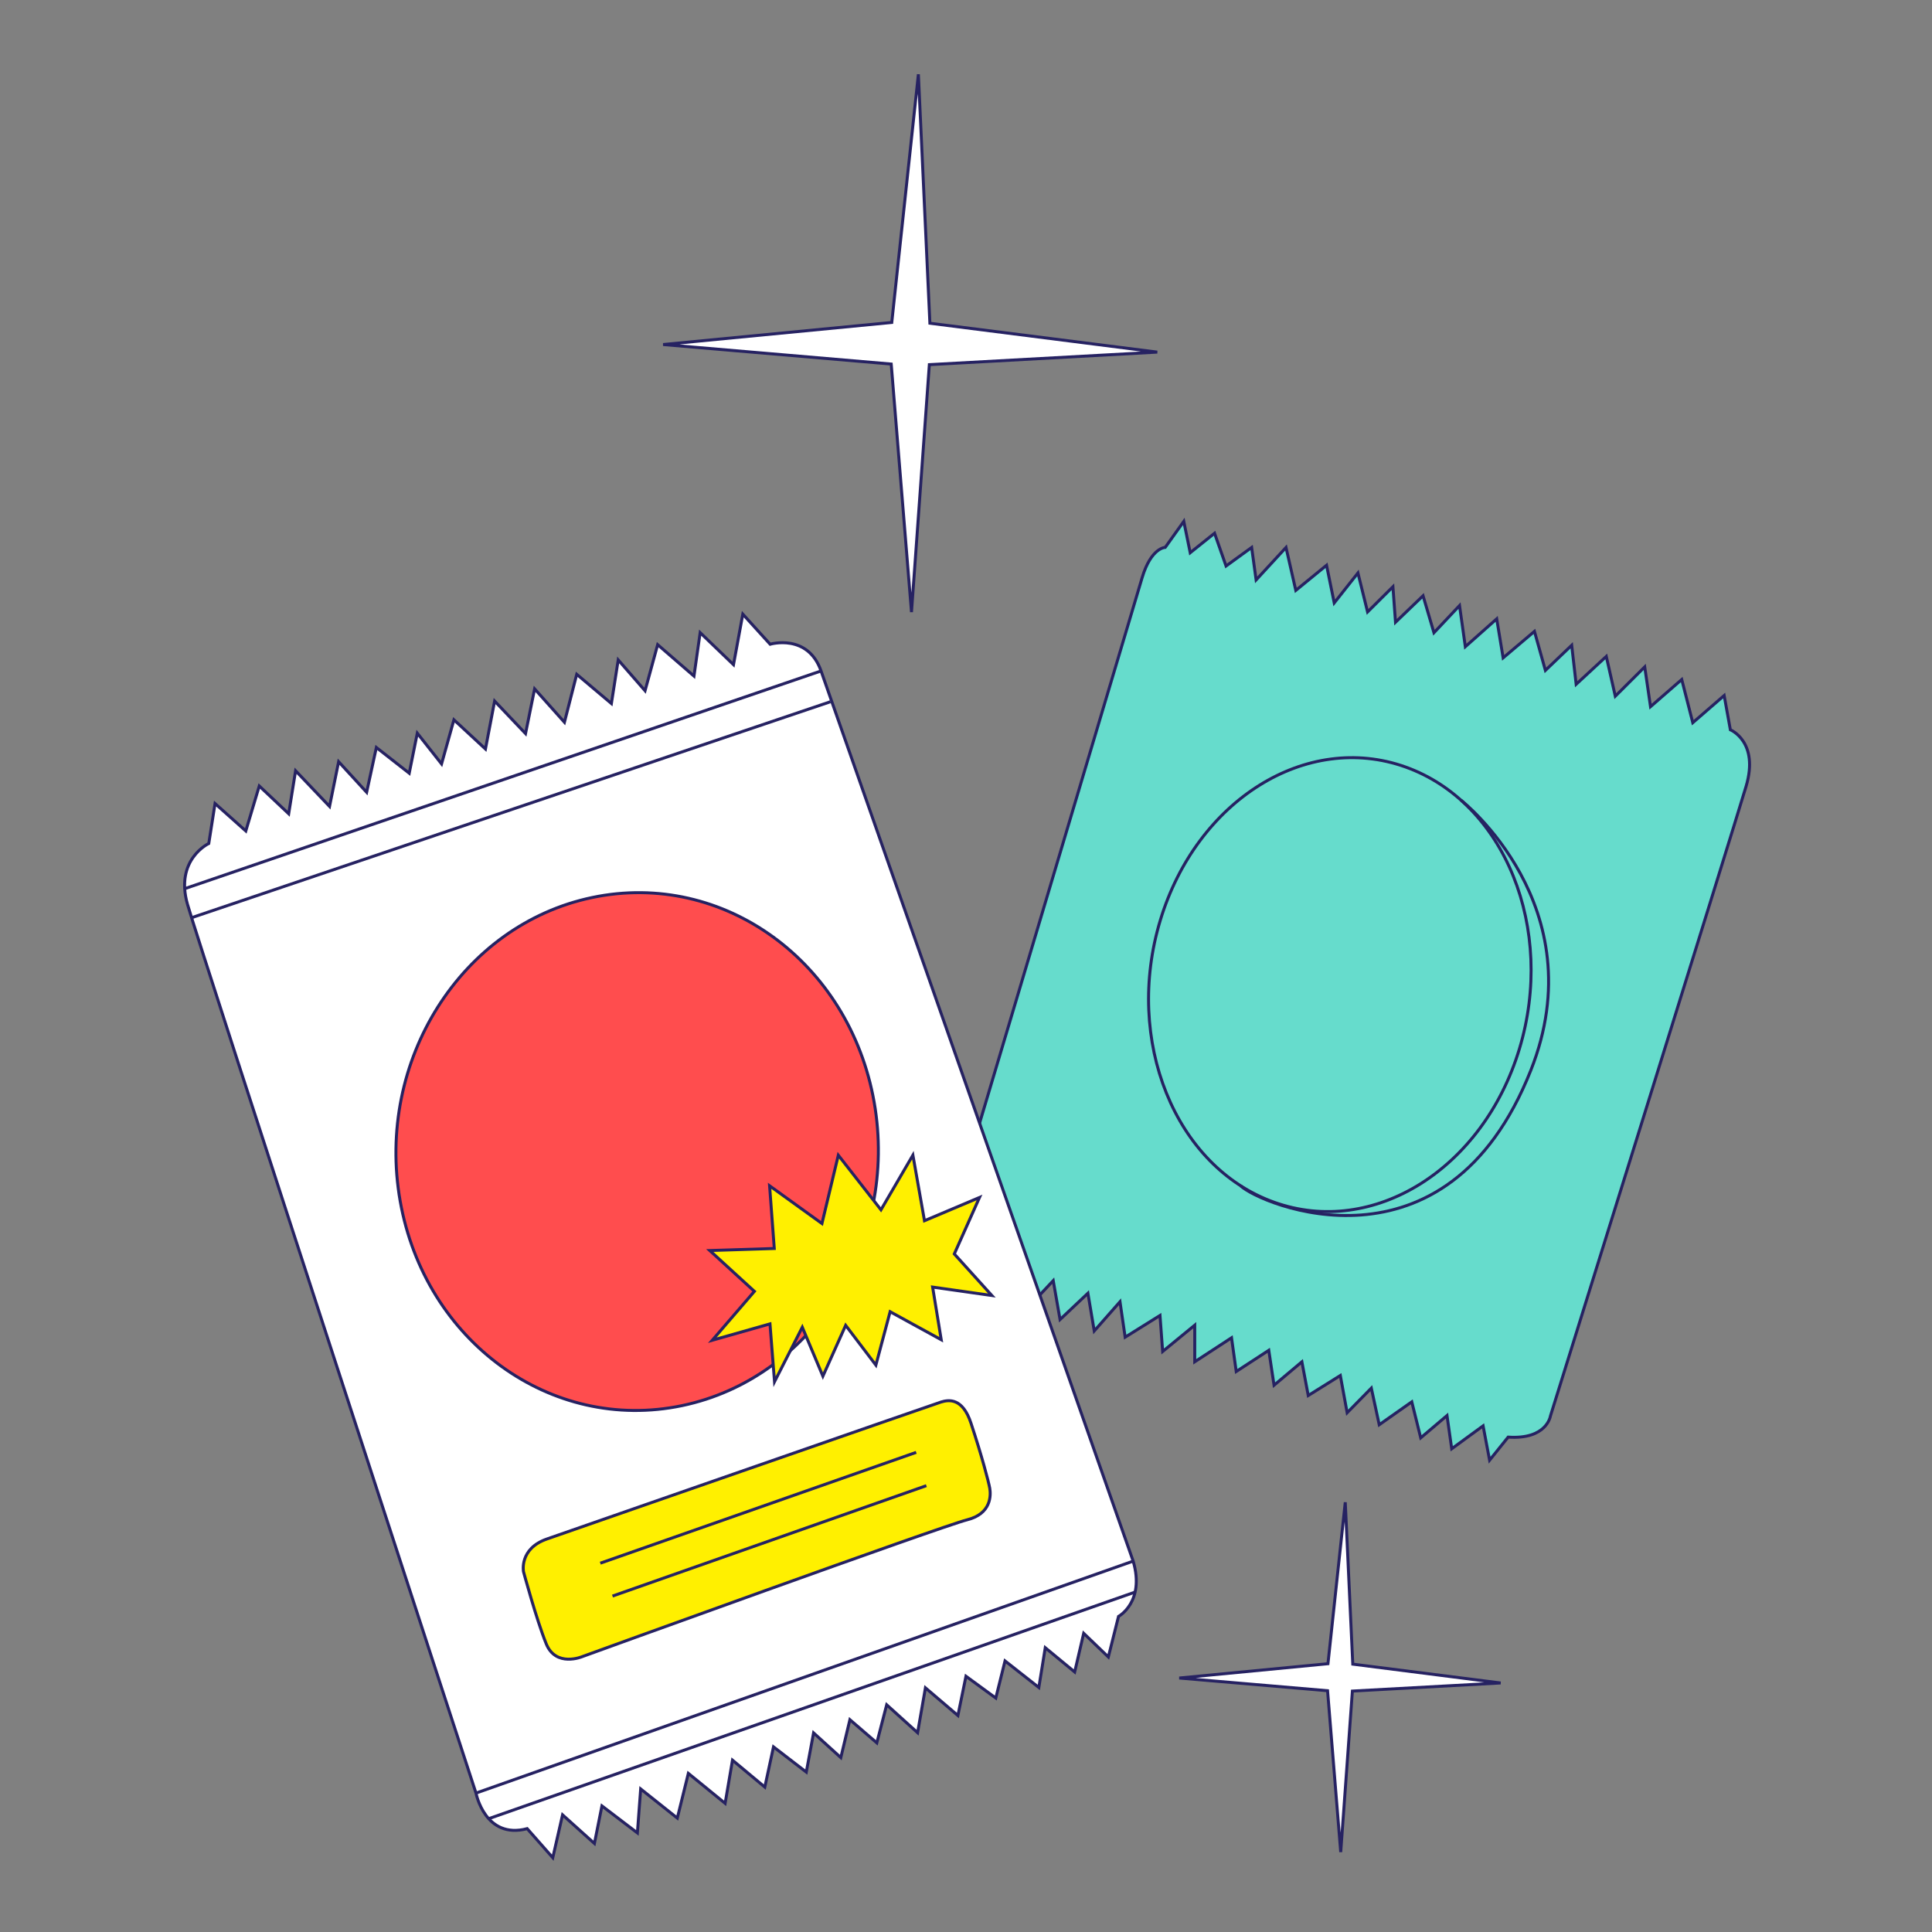 <svg width="650" height="650" viewBox="0 0 650 650" fill="none" xmlns="http://www.w3.org/2000/svg">
<rect x="0" y="0" width="650" height="650" fill="#808080" stroke="none"/>
<path d="M392.032 184.158C392.032 184.158 387.293 184.215 384.264 194.332L321.012 406.6C319.327 423.739 332.414 424.112 332.414 424.112L333.784 434.688L342.684 426.806L345.871 439.904L354.35 430.847L356.641 443.946L366.015 435.089L368.148 447.786L376.812 437.955L378.55 449.879L390.268 442.57L391.164 454.694L401.96 445.837V458.162L414.337 450.079L415.917 461.429L426.871 454.292L428.636 466.044L438.01 458.162L440.143 469.512L450.94 462.776L453.231 475.301L461.368 467.018L464.027 479.343L474.982 471.633L477.984 483.756L486.832 476.247L488.412 487.425L498.971 479.715L501.157 491.266L507.398 483.499C520.406 484.387 521.618 476.419 521.618 476.419C521.618 476.419 582.974 279.6 587.45 264.553C591.927 249.506 582.157 245.522 582.157 245.522L580.077 234L569.518 243.143L565.805 228.612L555.298 237.755L553.349 224.37L543.448 234.229L540.419 220.844L530.281 230.217L528.78 217.09L519.932 225.545L516.246 212.418L505.712 221.332L503.553 208.205L492.994 217.577L491.045 203.733L482.434 212.876L478.774 200.437L469.504 209.351L468.635 197.399L460.104 205.883L456.865 192.756L448.886 202.845L446.305 190.176L435.956 198.632L432.664 184.186L422.605 195.106L421.104 184.186L412.493 190.434L408.622 179.4L400.433 185.963L398.273 175.416L392.032 184.158Z" fill="#66DCCC" stroke="#262262" stroke-miterlimit="10"/>
<path d="M511.18 352.896C523.401 312.463 506.262 270.002 472.9 258.056C439.537 246.109 402.584 269.202 390.363 309.635C378.142 350.067 395.281 392.529 428.644 404.475C462.006 416.421 498.959 393.328 511.18 352.896Z" fill="#66DCCC" stroke="#262262" stroke-miterlimit="10"/>
<path d="M491.624 269.282C491.624 269.282 536.917 304.793 515.034 360.082C486.62 431.907 423.79 405.137 417.364 398.918" stroke="#262262" stroke-miterlimit="10"/>
<path d="M70.242 283.784C70.242 283.784 58.761 289.144 63.08 304.249C67.398 319.353 160.144 603.274 160.144 603.274C160.144 603.274 163.172 618.981 177.365 615.226L185.976 625L189.268 610.583L199.985 620.213L202.513 607.574L214.442 616.659L215.548 601.87L227.872 611.672L231.585 596.625L243.962 606.714L246.437 592.182L257.313 601.239L260.236 587.711L271.269 596.195L273.718 583.011L282.882 591.323L285.937 578.568L294.995 586.364L298.313 573.552L308.715 582.953L311.348 567.849L322.276 577.164L324.989 563.951L335.022 571.288L338.129 558.792L349.505 567.734L351.664 554.349L361.565 562.518L364.594 549.505L372.889 557.473L376.312 543.83C376.312 543.83 385.265 538.987 381.262 525.286L276.246 225.773C271.769 212.99 259.103 216.745 259.103 216.745L249.913 206.627L246.779 223.624L235.561 212.847L233.481 227.464L221.263 216.888L217.023 232.394L207.991 222.019L205.7 236.693L194.034 226.862L189.9 242.999L179.867 231.764L176.812 246.811L166.411 235.862L163.33 251.999L152.718 242.168L148.557 257.014L140.394 246.668L137.681 260.139L126.621 251.483L123.356 266.559L113.929 256.269L110.874 271.317L99.446 259.307L97.128 273.781L87.227 264.438L82.698 279.571L72.349 270.342L70.242 283.784Z" fill="white" stroke="#262262" stroke-miterlimit="10"/>
<path d="M64.449 308.749L279.38 236.092" stroke="#262262" stroke-miterlimit="10"/>
<path d="M62 299.032L276.193 225.744" stroke="#262262" stroke-miterlimit="10"/>
<path d="M160.117 603.274L381.21 525.229" stroke="#262262" stroke-miterlimit="10"/>
<path d="M164.409 611.873L381.815 535.662" stroke="#262262" stroke-miterlimit="10"/>
<path d="M229.43 472.918C273.465 463.724 302.416 417.996 294.095 370.783C285.774 323.57 243.331 292.75 199.296 301.944C155.262 311.138 126.31 356.865 134.631 404.078C142.953 451.292 185.396 482.112 229.43 472.918Z" fill="#FF4D4E" stroke="#262262" stroke-miterlimit="10"/>
<path d="M260.499 420.041L258.919 398.946L276.536 411.643L282.04 388.657L296.391 407.029L307.135 388.628L311.032 410.698L329.545 402.873L321.065 421.876L333.705 435.862L313.771 433.025L316.668 450.738L299.472 441.308L294.68 459.279L284.515 445.894L276.852 463.005L269.926 446.525L260.578 464.868L259.051 445.407L239.643 450.91L253.811 434.458L238.801 420.729L260.499 420.041Z" fill="#FFF000" stroke="#262262" stroke-miterlimit="10"/>
<path d="M184.001 517.777C184.001 517.777 313.823 472.578 316.535 471.718C319.247 470.858 323.856 470.256 326.673 478.797C330.36 489.947 332.572 498.402 332.993 500.695C333.388 502.959 333.599 509.293 325.357 511.328C317.141 513.363 195.877 557.359 195.877 557.359C195.877 557.359 187.029 561.085 183.764 553.031C180.498 544.977 176.127 528.783 176.127 528.783C176.127 528.783 174.6 521.044 184.001 517.777Z" fill="#FFF000" stroke="#262262" stroke-miterlimit="10"/>
<path d="M201.961 525.917L308.241 488.628" stroke="#262262" stroke-miterlimit="10"/>
<path d="M206.068 536.981L311.664 499.835" stroke="#262262" stroke-miterlimit="10"/>
<path d="M389.347 118.465L312.665 122.679L306.661 205.94L299.841 122.478L223.106 115.914L300.025 108.491L308.979 25L312.85 108.749L389.347 118.465Z" fill="white" stroke="#262262" stroke-miterlimit="10"/>
<path d="M504.87 566.215L454.995 568.938L451.071 623.108L446.647 568.823L396.746 564.553L446.779 559.738L452.599 505.424L455.127 559.881L504.87 566.215Z" fill="white" stroke="#262262" stroke-miterlimit="10"/>
</svg>
